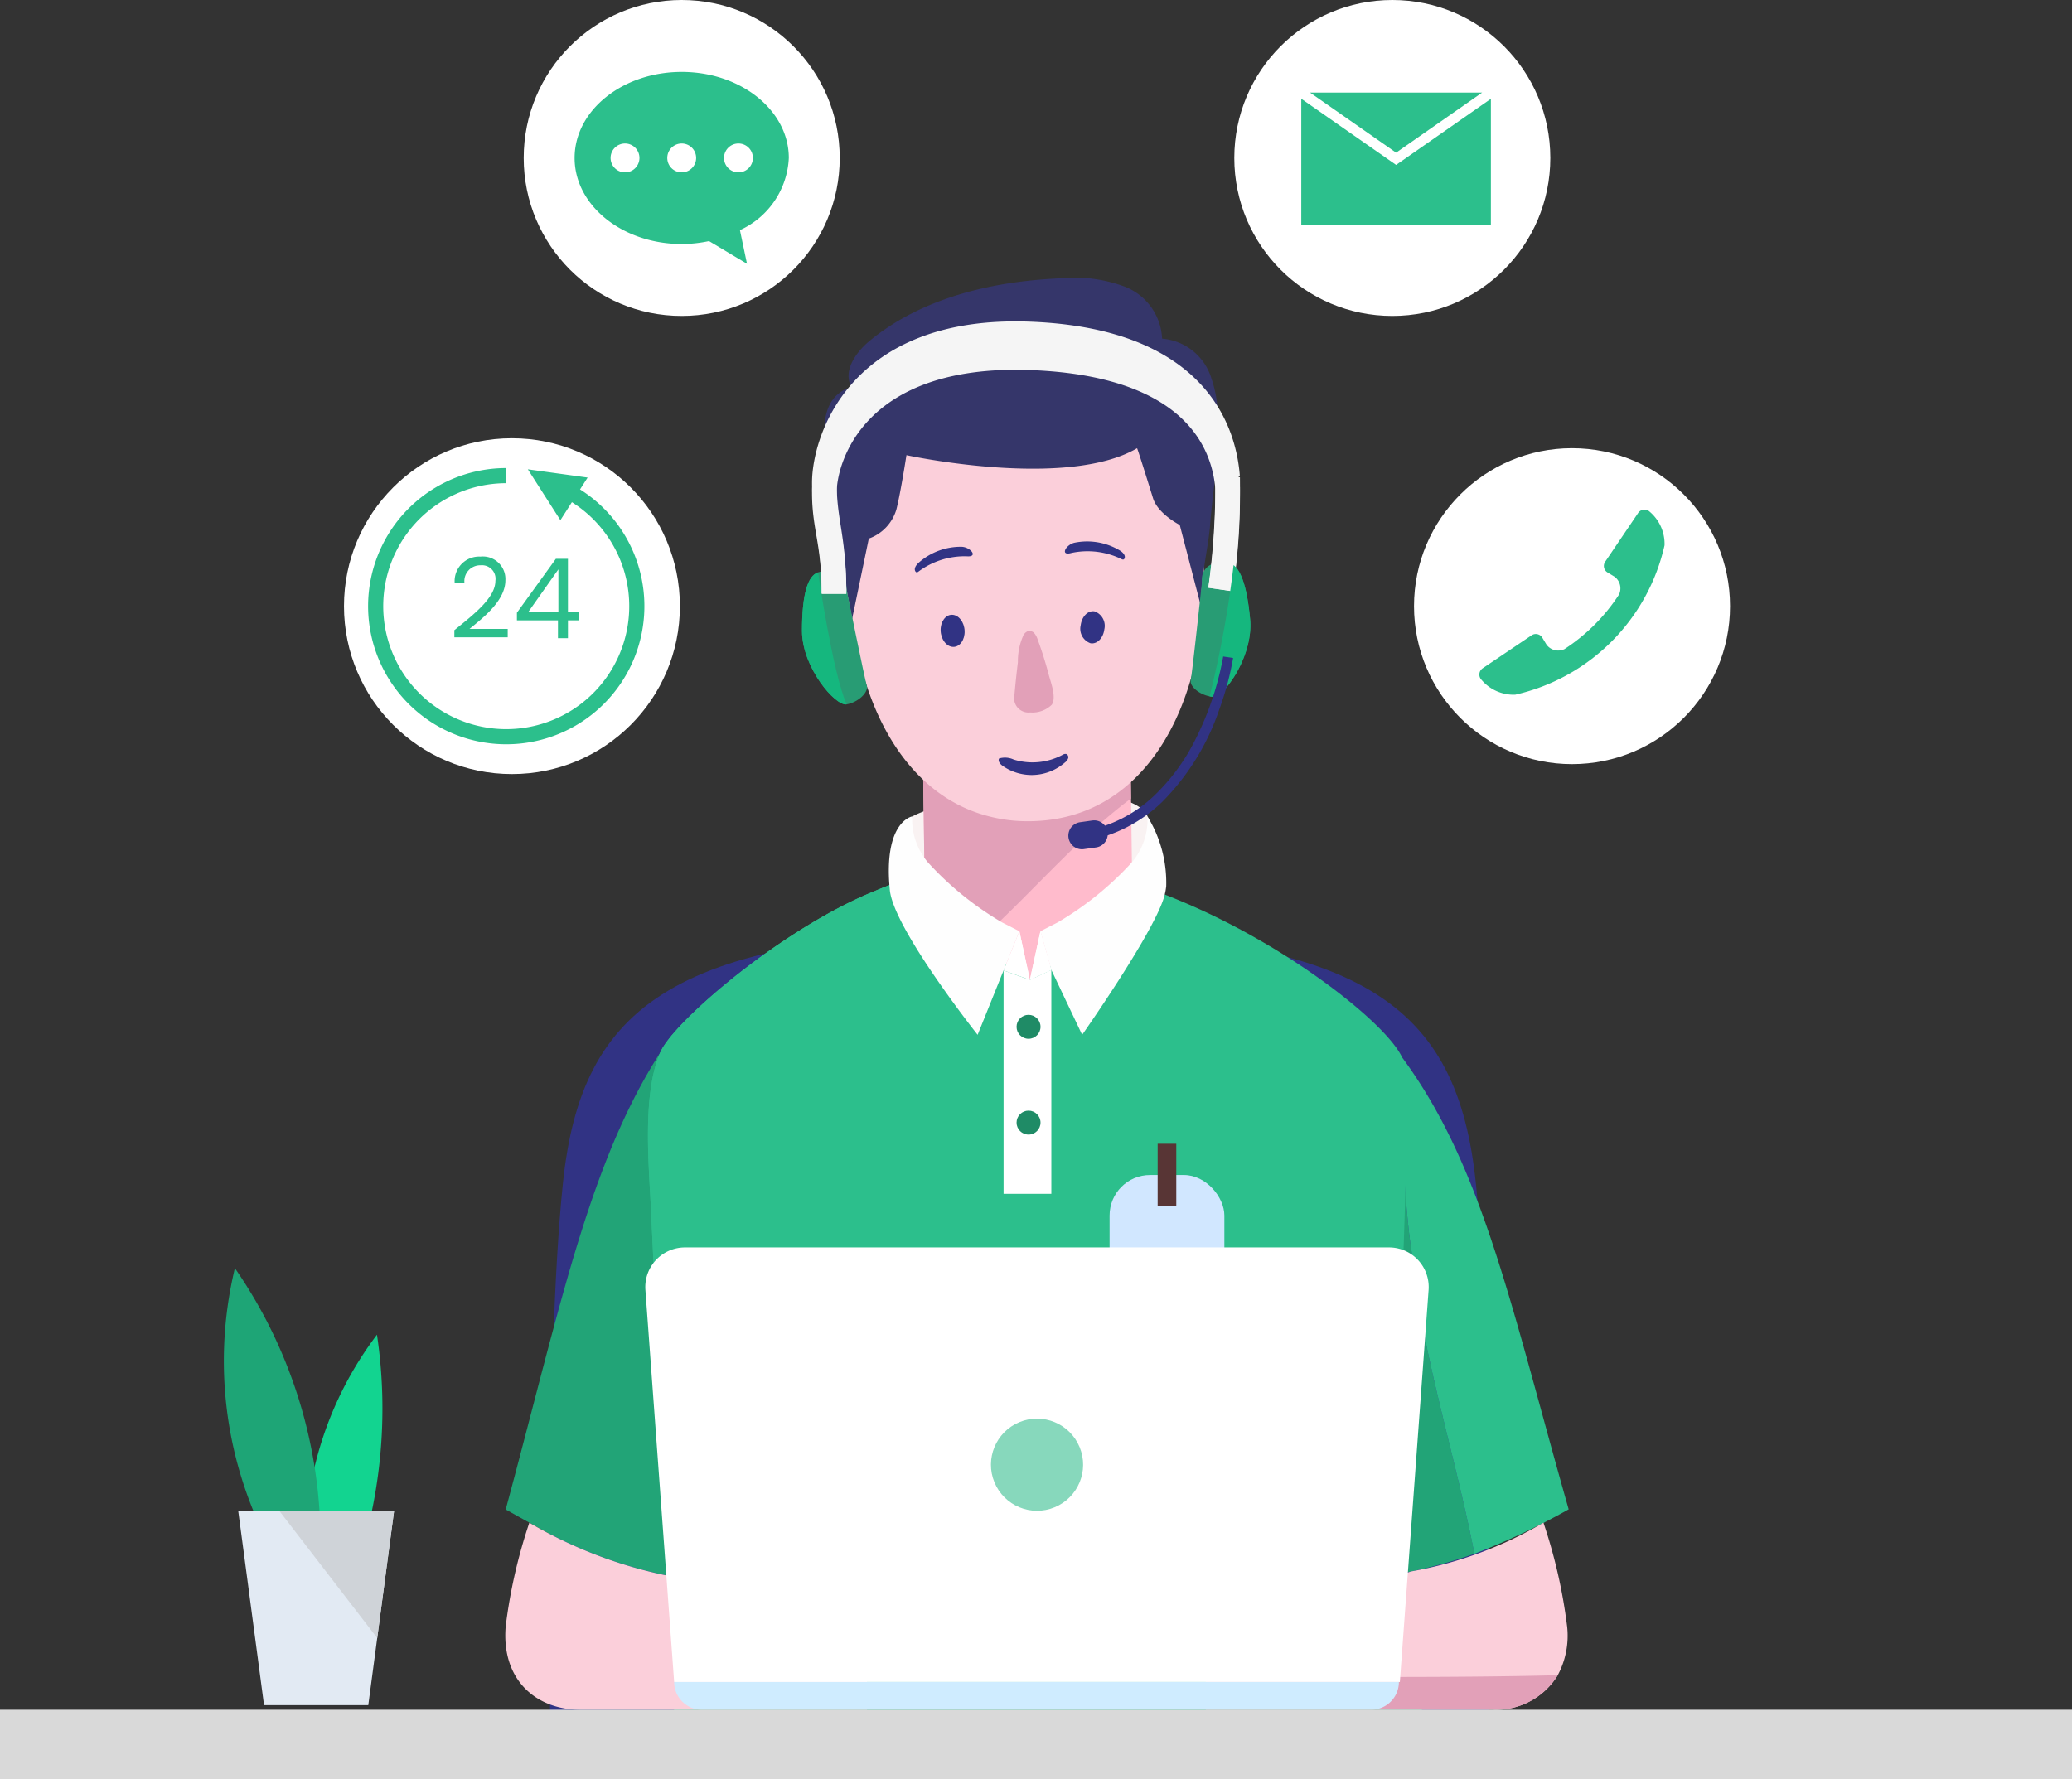 <svg xmlns="http://www.w3.org/2000/svg" width="168.11" height="144.393" viewBox="0 0 168.11 144.393">
  <rect x="0" y="0" width="168.11" height="144.393" fill="#333333" stroke="none"/>
  <g id="sidebar_footer" transform="translate(-23.18 -30.828)">
    <g id="Group_16811" data-name="Group 16811" transform="translate(51.089 66.393)">
      <g id="Group_16808" data-name="Group 16808" transform="translate(86.816 0.807)">
        <circle id="Ellipse_125" data-name="Ellipse 125" cx="12.82" cy="12.82" r="12.82" fill="#fff"/>
        <path id="Path_3086" data-name="Path 3086" d="M340.6,175.145a16.049,16.049,0,0,0,12.121-12.122,3.422,3.422,0,0,0-1.2-2.725.615.615,0,0,0-.938.095l-2.679,3.962a.613.613,0,0,0,.191.868l.558.338a1.174,1.174,0,0,1,.372,1.459,15.073,15.073,0,0,1-4.425,4.425,1.174,1.174,0,0,1-1.459-.372l-.338-.558a.613.613,0,0,0-.868-.191L337.966,173a.615.615,0,0,0-.095.938A3.423,3.423,0,0,0,340.6,175.145Z" transform="translate(-332.395 -155.139)" fill="#2cbf8c"/>
      </g>
      <g id="Group_16810" data-name="Group 16810">
        <g id="Group_16809" data-name="Group 16809">
          <circle id="Ellipse_126" data-name="Ellipse 126" cx="13.627" cy="13.627" r="13.627" fill="#fff"/>
        </g>
        <path id="Path_3087" data-name="Path 3087" d="M135.717,153.616l.616-.963-.95-.131-3.9-.539,2.641,4.129.934-1.461a9.98,9.98,0,1,1-5.327-1.541v-1.228a11.208,11.208,0,1,0,5.989,1.734Z" transform="translate(-116.566 -149.463)" fill="#2cbf8c"/>
        <path id="Path_3136" data-name="Path 3136" d="M.459-.072H4.788V-.756h-3.1C2.853-1.7,4.6-3.078,4.6-4.7A1.831,1.831,0,0,0,2.583-6.624a1.994,1.994,0,0,0-2.1,2.106h.792a1.286,1.286,0,0,1,1.314-1.4,1.1,1.1,0,0,1,1.2,1.26c0,1.332-1.62,2.628-3.33,4.005ZM8.865,0h.81V-1.449h.9V-2.16h-.9V-6.444H8.694L5.535-2.07v.621h3.33ZM6.48-2.16,8.9-5.589V-2.16Z" transform="translate(8.496 16.228)" fill="#2cbf8c"/>
      </g>
    </g>
    <g id="Group_16818" data-name="Group 16818" transform="translate(65.67 30.828)">
      <g id="Group_16814" data-name="Group 16814">
        <g id="Group_16812" data-name="Group 16812">
          <circle id="Ellipse_127" data-name="Ellipse 127" cx="12.82" cy="12.82" r="12.82" fill="#fff"/>
          <path id="Path_3088" data-name="Path 3088" d="M175.709,80.313c0-3.857-3.891-6.983-8.69-6.983s-8.69,3.126-8.69,6.983,3.89,6.983,8.69,6.983a10.7,10.7,0,0,0,2.217-.238l3.08,1.843-.574-2.732A6.774,6.774,0,0,0,175.709,80.313Z" transform="translate(-154.199 -67.493)" fill="#2cbf8c"/>
        </g>
        <g id="Group_16813" data-name="Group 16813" transform="translate(7.046 11.648)">
          <path id="Path_3089" data-name="Path 3089" d="M167.8,88.7a1.171,1.171,0,1,1-1.171-1.171A1.171,1.171,0,0,1,167.8,88.7Z" transform="translate(-165.454 -87.531)" fill="#fff"/>
          <path id="Path_3090" data-name="Path 3090" d="M179.043,88.7a1.171,1.171,0,1,1-1.171-1.171A1.171,1.171,0,0,1,179.043,88.7Z" transform="translate(-172.098 -87.531)" fill="#fff"/>
          <path id="Path_3091" data-name="Path 3091" d="M190.291,88.7a1.171,1.171,0,1,1-1.171-1.171A1.171,1.171,0,0,1,190.291,88.7Z" transform="translate(-178.742 -87.531)" fill="#fff"/>
        </g>
      </g>
      <g id="Group_16817" data-name="Group 16817" transform="translate(57.654 0)">
        <g id="Group_16815" data-name="Group 16815">
          <circle id="Ellipse_128" data-name="Ellipse 128" cx="12.82" cy="12.82" r="12.82" fill="#fff"/>
        </g>
        <g id="Group_16816" data-name="Group 16816" transform="translate(5.434 7.515)">
          <path id="Path_3092" data-name="Path 3092" d="M311.114,82.306l-6.982-4.874h13.96Z" transform="translate(-303.42 -77.432)" fill="#2cbf8c"/>
          <path id="Path_3093" data-name="Path 3093" d="M317.776,78.656V88.9H302.392V78.652l7.694,5.369Z" transform="translate(-302.392 -78.152)" fill="#2cbf8c"/>
        </g>
      </g>
    </g>
    <g id="Group_16835" data-name="Group 16835" transform="translate(23.18 53.383)">
      <path id="Path_3094" data-name="Path 3094" d="M228.5,264.225c-1.5-14.494-9-20.493-37.04-20.493s-35.544,6-37.04,20.493S153.4,308.5,153.4,308.5h76.127S230,278.719,228.5,264.225Z" transform="translate(-108.753 -190.713)" fill="#313384"/>
      <g id="Group_16828" data-name="Group 16828" transform="translate(40.998)">
        <path id="Path_3095" data-name="Path 3095" d="M320.384,282.542c-.314,11.022-.983,34.433-1.08,36.439a40.015,40.015,0,0,0,7.127-1.8c-1.589-8.2-4.257-16.157-5.089-24.482C320.8,289.176,320.781,285.828,320.384,282.542Z" transform="translate(-247.802 -213.64)" fill="#22a477"/>
        <path id="Path_3096" data-name="Path 3096" d="M322.1,268.68s-.063,2.235-.16,5.673c.4,3.286.415,6.634.958,10.158.832,8.325,3.5,16.283,5.089,24.482a57.747,57.747,0,0,0,7.649-3.61C330.949,288.883,328.671,277.553,322.1,268.68Z" transform="translate(-249.361 -205.451)" fill="#2cbf8c"/>
        <g id="Group_16827" data-name="Group 16827">
          <path id="Path_3097" data-name="Path 3097" d="M159.446,308.48c-.143-.025-.286-.053-.426-.078l-.147-.029-.925-.184a36.579,36.579,0,0,1-11.361-4.33c-.61-.336-1.244-.688-1.919-1.068,4.678-17.32,6.949-29.209,13.509-38.519C158.177,264.272,159.319,305.713,159.446,308.48Z" transform="translate(-144.636 -202.847)" fill="#22a477"/>
          <path id="Path_3098" data-name="Path 3098" d="M224.6,218.143c3.715-2.012,17.778-3.125,19.083,0s.008,7.111-1.283,8.055-8.258,5.213-8.258,5.213-7.971-2.381-8.943-5.947S223.685,219.421,224.6,218.143Z" transform="translate(-191.577 -174.445)" fill="#f9f2f2"/>
          <g id="Group_16820" data-name="Group 16820" transform="translate(9.324 33.998)">
            <path id="Path_3099" data-name="Path 3099" d="M222.848,300.962c-.122.352,9.944,1.306,9.659,1.579-2.047,1.951-3.082-.217-5.665.836-7.814,3.187-14.927-.411-23.219,0-5.067.256-6.218.789-10.773,0-3.716-.633-6.317.486-9.752-.836-2.127-.818,7.332,1.078,5.294,0-.663-.352-11.712,1.532-11.888.836-.222-.868-6.129,0-5.806-.836,3.788-9.84.524-15.037,0-26.227q-.409-8.739-.839-17.788c-.163-3.456-.721-9.328.8-12.654,1.132-2.487,9.928-10.041,17.415-13.04a21.031,21.031,0,0,1,7.306-1.732c1.787-.168,3.548-.26,5.251-.264.47,0,.952.012,1.434.046.591.038,1.187.1,1.791.185.935.126,1.875.315,2.827.537a40.65,40.65,0,0,1,6.031,2c8.808,3.645,16.765,9.94,18.082,12.717a11.14,11.14,0,0,1,.327,3.137c.109,3.649-.075,10.008-.4,17.578-.226,5.18-.532,10.926-.851,16.723-.478,8.661,1.045,11.111,3.691,18.782C233.716,302.994,223.011,300.492,222.848,300.962Z" transform="translate(-167.373 -217.092)" fill="#2cbf8c"/>
            <path id="Path_3100" data-name="Path 3100" d="M202.062,230.881l-2.043,6.447s-13.426,12.369-14.642,20.208c-.952,6.141,6.061,27.014,6.451,43.426-3.716-.633-2.416,3.829-5.851,2.508-2.127-.818-7.713,1.635-9.752.557-.663-.352,3.334-.325,3.158-1.022-.222-.868-6.545.278-6.223-.557,3.788-9.84-1.939-14.944-2.463-26.134q-.409-8.739-.839-17.788c-.163-3.456-.721-9.328.8-12.654,1.132-2.487,9.928-10.041,17.415-13.04a21.031,21.031,0,0,1,7.306-1.732c1.787-.168,3.548-.26,5.251-.264C201.1,230.83,201.579,230.847,202.062,230.881Z" transform="translate(-167.373 -217.092)" fill="#2cbf8c"/>
            <path id="Path_3101" data-name="Path 3101" d="M244.066,212.241a35.151,35.151,0,0,1-9.022,7.982,37.52,37.52,0,0,1-9.383-8.5c.285-.084.558-.159.831-.226l-.189-14.013,16.832-.23.168,12.205.034,2.546C243.579,212.081,243.822,212.157,244.066,212.241Z" transform="translate(-201.806 -197.255)" fill="#fbc"/>
            <path id="Path_3102" data-name="Path 3102" d="M243.248,205.5l-.113-8.247-16.832.23.189,14.013q-.409.1-.831.226a42.032,42.032,0,0,0,5.158,5.4C235.069,213.339,238.745,208.866,243.248,205.5Z" transform="translate(-201.806 -197.255)" fill="#e2a0b8"/>
          </g>
          <g id="Group_16824" data-name="Group 16824" transform="translate(24.885)">
            <g id="Group_16821" data-name="Group 16821" transform="translate(0 23.989)">
              <path id="Path_3103" data-name="Path 3103" d="M209.07,173.732c-3.348-.1-3.92,2.814-3.592,4.416s2.361,4.938,4.781,2.918C210.473,174.334,209.07,173.732,209.07,173.732Z" transform="translate(-205.397 -173.349)" fill="#e2a0b8"/>
              <path id="Path_3104" data-name="Path 3104" d="M280.155,172.808c3.344-.19,3.995,2.707,3.711,4.317s-2.226,5-4.7,3.046C278.769,173.447,280.155,172.808,280.155,172.808Z" transform="translate(-248.933 -172.799)" fill="#fbc"/>
            </g>
            <path id="Path_3105" data-name="Path 3105" d="M241.661,148.162c0,9.848-4.608,19.332-14.085,19.458a12.386,12.386,0,0,1-3.344-.39c-7.285-1.833-11.056-10.073-11.268-18.682-.194-8.029,1.389-13.932,6.32-16.729a15.975,15.975,0,0,1,7.777-1.806C238.2,129.86,241.657,138.8,241.661,148.162Z" transform="translate(-209.859 -123.532)" fill="#fbcfda"/>
            <path id="Path_3106" data-name="Path 3106" d="M239.138,134.22c-.1,1.377-.508,3.17-.65,4.818a8.372,8.372,0,0,0,.066,2.4l-1.878-7.209s-1.784-.905-2.172-2.181c-.805-2.6-1.274-4.048-1.292-4.046-5.764,3.374-18.711.563-18.711.563s-.453,2.962-.817,4.409a3.589,3.589,0,0,1-2.237,2.361l-1.348,6.484s-2.281-11.28-2.259-15.3c.011-1.563.551-3.008,2.206-3.485a.108.108,0,0,1-.022-.035c-.7-1.283.4-2.828,1.544-3.756,4.233-3.453,9.865-4.773,15.329-5.024a11.746,11.746,0,0,1,5.367.691,4.757,4.757,0,0,1,2.979,4.2,4.564,4.564,0,0,1,4.007,3.248C240.447,125.765,239.4,130.649,239.138,134.22Z" transform="translate(-206.84 -114.182)" fill="#35366a"/>
            <g id="Group_16822" data-name="Group 16822" transform="translate(10.434 27.336)">
              <path id="Path_3107" data-name="Path 3107" d="M232.839,182.294c.025.72-.392,1.3-.929,1.29s-.993-.6-1.017-1.317.392-1.3.929-1.29S232.814,181.574,232.839,182.294Z" transform="translate(-230.891 -180.977)" fill="#313384"/>
            </g>
            <g id="Group_16823" data-name="Group 16823" transform="translate(21.784 27.049)">
              <path id="Path_3108" data-name="Path 3108" d="M260.556,181.748c-.091.715-.594,1.219-1.123,1.125a1.244,1.244,0,0,1-.794-1.462c.091-.715.594-1.218,1.123-1.125A1.244,1.244,0,0,1,260.556,181.748Z" transform="translate(-258.624 -180.275)" fill="#313384"/>
            </g>
            <path id="Path_3109" data-name="Path 3109" d="M226.045,169.522a6.28,6.28,0,0,1,3.91-1.258c1.024.092.327-.759-.4-.771a5.147,5.147,0,0,0-3.487,1.306c-.2.182-.4.478-.245.7a.148.148,0,0,0,.09.066A.2.2,0,0,0,226.045,169.522Z" transform="translate(-217.429 -145.675)" fill="#313384"/>
            <path id="Path_3110" data-name="Path 3110" d="M260.148,167.877a6.276,6.276,0,0,0-4.075-.513c-.989.279-.461-.686.253-.832a5.147,5.147,0,0,1,3.669.639c.232.141.482.4.37.643a.15.15,0,0,1-.076.082A.2.2,0,0,1,260.148,167.877Z" transform="translate(-235.013 -145.048)" fill="#313384"/>
          </g>
          <path id="Path_3111" data-name="Path 3111" d="M246.8,190.785a2.244,2.244,0,0,0,1.75-.625c.4-.595-.085-1.819-.244-2.429q-.379-1.452-.9-2.863a1.529,1.529,0,0,0-.261-.5.535.535,0,0,0-.507-.19.717.717,0,0,0-.383.331,5.088,5.088,0,0,0-.453,2.192q-.163,1.337-.283,2.679A1.168,1.168,0,0,0,246.8,190.785Z" transform="translate(-204.213 -155.523)" fill="#e2a0b8"/>
          <g id="Group_16825" data-name="Group 16825" transform="translate(31.117 43.699)">
            <path id="Path_3112" data-name="Path 3112" d="M231.217,230.28l-3.389,8.405s-6.814-8.6-7.122-11.748c-.545-5.587,1.82-5.977,1.82-5.977a5.351,5.351,0,0,0,1.3,3.766,25.781,25.781,0,0,0,5.989,4.84Z" transform="translate(-220.625 -220.96)" fill="#fefefe"/>
            <path id="Path_3113" data-name="Path 3113" d="M246.075,247.679l-1.741-.809.889-3.137Z" transform="translate(-234.631 -234.412)" fill="#fefefe"/>
            <path id="Path_3114" data-name="Path 3114" d="M250.328,246.869l-1.741.809.856-3.947Z" transform="translate(-237.144 -234.412)" fill="#fefefe"/>
          </g>
          <path id="Path_3115" data-name="Path 3115" d="M250.328,246.869l-1.741.809.856-3.947Z" transform="translate(-206.026 -190.713)" fill="#fff"/>
          <path id="Path_3116" data-name="Path 3116" d="M260.883,226.618a4.924,4.924,0,0,1-.193.948c-.935,3.02-6.627,11.119-6.627,11.119l-2.5-5.268-.885-3.137,1.393-.713a25.779,25.779,0,0,0,5.989-4.84,5.351,5.351,0,0,0,1.3-3.766A10.252,10.252,0,0,1,260.883,226.618Z" transform="translate(-207.261 -177.261)" fill="#fefefe"/>
          <path id="Path_3117" data-name="Path 3117" d="M245.506,247.679l-2.135-.764,1.283-3.183Z" transform="translate(-202.945 -190.713)" fill="#fff"/>
          <path id="Path_3118" data-name="Path 3118" d="M247.61,208.623a.419.419,0,0,1,.253-.061.279.279,0,0,1,.177.344.721.721,0,0,1-.254.343,4.1,4.1,0,0,1-5.017.315c-.22-.143-.458-.4-.336-.631a1.672,1.672,0,0,1,1.185.086A5.183,5.183,0,0,0,247.61,208.623Z" transform="translate(-202.371 -169.934)" fill="#313384"/>
          <path id="Path_3119" data-name="Path 3119" d="M173.937,368.5v7.69H150.708c-3.683,0-6.446-2.476-6.086-6.773a42.556,42.556,0,0,1,1.919-8.41,36.579,36.579,0,0,0,11.361,4.33c.3.065.61.127.925.184l.147.029Z" transform="translate(-144.591 -259.99)" fill="#fbcfda"/>
          <path id="Path_3120" data-name="Path 3120" d="M312.022,373.382a5.877,5.877,0,0,1-5.324,2.8H283.468V368.5l14.962-2.951.147-.029c.315-.057,1.285-.5,1.584-.565a32.25,32.25,0,0,0,10.7-3.949,42.553,42.553,0,0,1,1.919,8.41A6.779,6.779,0,0,1,312.022,373.382Z" transform="translate(-226.632 -259.99)" fill="#fbcfda"/>
          <path id="Path_3121" data-name="Path 3121" d="M312.022,391.252a5.877,5.877,0,0,1-5.324,2.8H283.468v-2.746C290.172,391.383,303.431,391.489,312.022,391.252Z" transform="translate(-226.632 -277.86)" fill="#e2a0b8"/>
          <path id="Path_3122" data-name="Path 3122" d="M243.371,251.444v18.129h3.876V251.4l-1.741.809Z" transform="translate(-202.945 -195.242)" fill="#fff"/>
          <circle id="Ellipse_129" data-name="Ellipse 129" cx="0.972" cy="0.972" r="0.972" transform="translate(41.48 59.802)" fill="#1f8b66"/>
          <circle id="Ellipse_130" data-name="Ellipse 130" cx="0.972" cy="0.972" r="0.972" transform="translate(41.48 67.578)" fill="#1f8b66"/>
          <path id="Path_3123" data-name="Path 3123" d="M207.026,183.118c-.913.156-3.618-2.992-3.618-5.967s.462-4.469,1.306-4.747,2.312-.1,2.312,1.391c0,0,1.465,7.248,1.637,7.8S207.938,182.967,207.026,183.118Z" transform="translate(-179.337 -148.512)" fill="#289c74"/>
          <path id="Path_3124" data-name="Path 3124" d="M282.235,181.448a1.626,1.626,0,0,1-.241-.033c-.839-.16-1.641-.81-1.531-1.33.123-.569.909-7.919.909-7.919-.139-1.481,1.305-1.8,2.169-1.6a.961.961,0,0,1,.4.2c.655.507,1.113,1.923,1.342,4.4C285.558,178.133,283.16,181.518,282.235,181.448Z" transform="translate(-224.851 -147.459)" fill="#289c74"/>
          <path id="Path_3125" data-name="Path 3125" d="M208.623,146.347c0-4.618-.783-5.8-.783-9.016s2.6-12.626,16.713-12.062,15.776,8.593,16.006,11.638a61.525,61.525,0,0,1-.576,9.094" transform="translate(-181.955 -120.717)" fill="none" stroke="#f5f5f5" stroke-miterlimit="10" stroke-width="2"/>
          <path id="Path_3126" data-name="Path 3126" d="M208.623,149.131c0-4.189-.783-5.295-.783-8.211s2.6-11.452,16.713-10.941,15.776,7.795,16.006,10.557a50.716,50.716,0,0,1-.576,8.249" transform="translate(-181.955 -123.501)" fill="none" stroke="#f5f5f5" stroke-miterlimit="10" stroke-width="2"/>
          <path id="Path_3127" data-name="Path 3127" d="M284.459,181.814a1.63,1.63,0,0,1-.241-.033,83.855,83.855,0,0,0,1.944-10.649c.655.507,1.113,1.923,1.342,4.4C287.783,178.5,285.384,181.883,284.459,181.814Z" transform="translate(-227.075 -147.825)" fill="#15b77e"/>
          <path id="Path_3128" data-name="Path 3128" d="M207.026,183.276c-.913.156-3.618-2.992-3.618-5.967s.462-4.469,1.306-4.747C204.714,172.562,205.884,180.669,207.026,183.276Z" transform="translate(-179.337 -148.67)" fill="#15b77e"/>
          <g id="Group_16826" data-name="Group 16826" transform="translate(45.682 30.721)">
            <path id="Path_3129" data-name="Path 3129" d="M270.807,189.247l0,.032a24.653,24.653,0,0,1-2.256,6.714,16.359,16.359,0,0,1-3.392,4.6,11.107,11.107,0,0,1-5.5,2.807l.155.8a11.963,11.963,0,0,0,6.043-3.147,19.494,19.494,0,0,0,4.638-7.508,24.1,24.1,0,0,0,1.122-4.177l-.81-.121Z" transform="translate(-258.249 -189.247)" fill="#313384"/>
            <path id="Path_3130" data-name="Path 3130" d="M258.462,223.938l-.99.14a1.1,1.1,0,1,1-.31-2.185l.99-.14a1.1,1.1,0,0,1,.31,2.185Z" transform="translate(-256.213 -208.443)" fill="#313384"/>
          </g>
        </g>
      </g>
      <g id="Group_16829" data-name="Group 16829" transform="translate(90.025 70.266)">
        <rect id="Rectangle_1735" data-name="Rectangle 1735" width="9.313" height="15.123" rx="3.285" transform="translate(0 2.536)" fill="#d1e7ff"/>
        <rect id="Rectangle_1736" data-name="Rectangle 1736" width="1.512" height="5.072" transform="translate(3.9)" fill="#583535"/>
      </g>
      <g id="Group_16830" data-name="Group 16830" transform="translate(52.356 78.679)">
        <path id="Path_3131" data-name="Path 3131" d="M233.564,341.7H174.685l-2.333-31.815a3.217,3.217,0,0,1,3.208-3.452h57.129a3.217,3.217,0,0,1,3.208,3.452Z" transform="translate(-172.344 -306.432)" fill="#fff"/>
        <path id="Rectangle_1737" data-name="Rectangle 1737" d="M0,0H58.8a0,0,0,0,1,0,0V0a2.251,2.251,0,0,1-2.251,2.251H2.251A2.251,2.251,0,0,1,0,0V0A0,0,0,0,1,0,0Z" transform="translate(2.342 35.267)" fill="#cfecff"/>
        <circle id="Ellipse_131" data-name="Ellipse 131" cx="3.738" cy="3.738" r="3.738" transform="matrix(0.924, -0.383, 0.383, 0.924, 26.897, 15.61)" fill="#87d8bc"/>
      </g>
      <g id="Group_16833" data-name="Group 16833" transform="translate(18.192 80.363)">
        <g id="Group_16832" data-name="Group 16832">
          <g id="Group_16831" data-name="Group 16831">
            <path id="Path_3132" data-name="Path 3132" d="M108.77,343.422a40.814,40.814,0,0,0,1.924-19.688,28.762,28.762,0,0,0-5.781,19.179Z" transform="translate(-98.3 -318.337)" fill="#12d490"/>
            <path id="Path_3133" data-name="Path 3133" d="M96.391,337.518a39.064,39.064,0,0,0-6.66-26.972,32.085,32.085,0,0,0,4.042,24.629Z" transform="translate(-88.865 -310.546)" fill="#1ea576"/>
          </g>
          <path id="Path_3134" data-name="Path 3134" d="M104.293,358.763l-1.363,10.279-.724,5.446H93.748L92.1,362.076l-.442-3.319h3.354Z" transform="translate(-90.517 -339.027)" fill="#e2eaf3"/>
          <path id="Path_3135" data-name="Path 3135" d="M109.134,358.763l-1.363,10.279-7.915-10.284Z" transform="translate(-95.358 -339.027)" fill="#cfd3d8"/>
        </g>
      </g>
      <rect id="Rectangle_1738" data-name="Rectangle 1738" width="168.11" height="5.642" transform="translate(0 116.196)" fill="#d9d9d9"/>
    </g>
  </g>
</svg>
